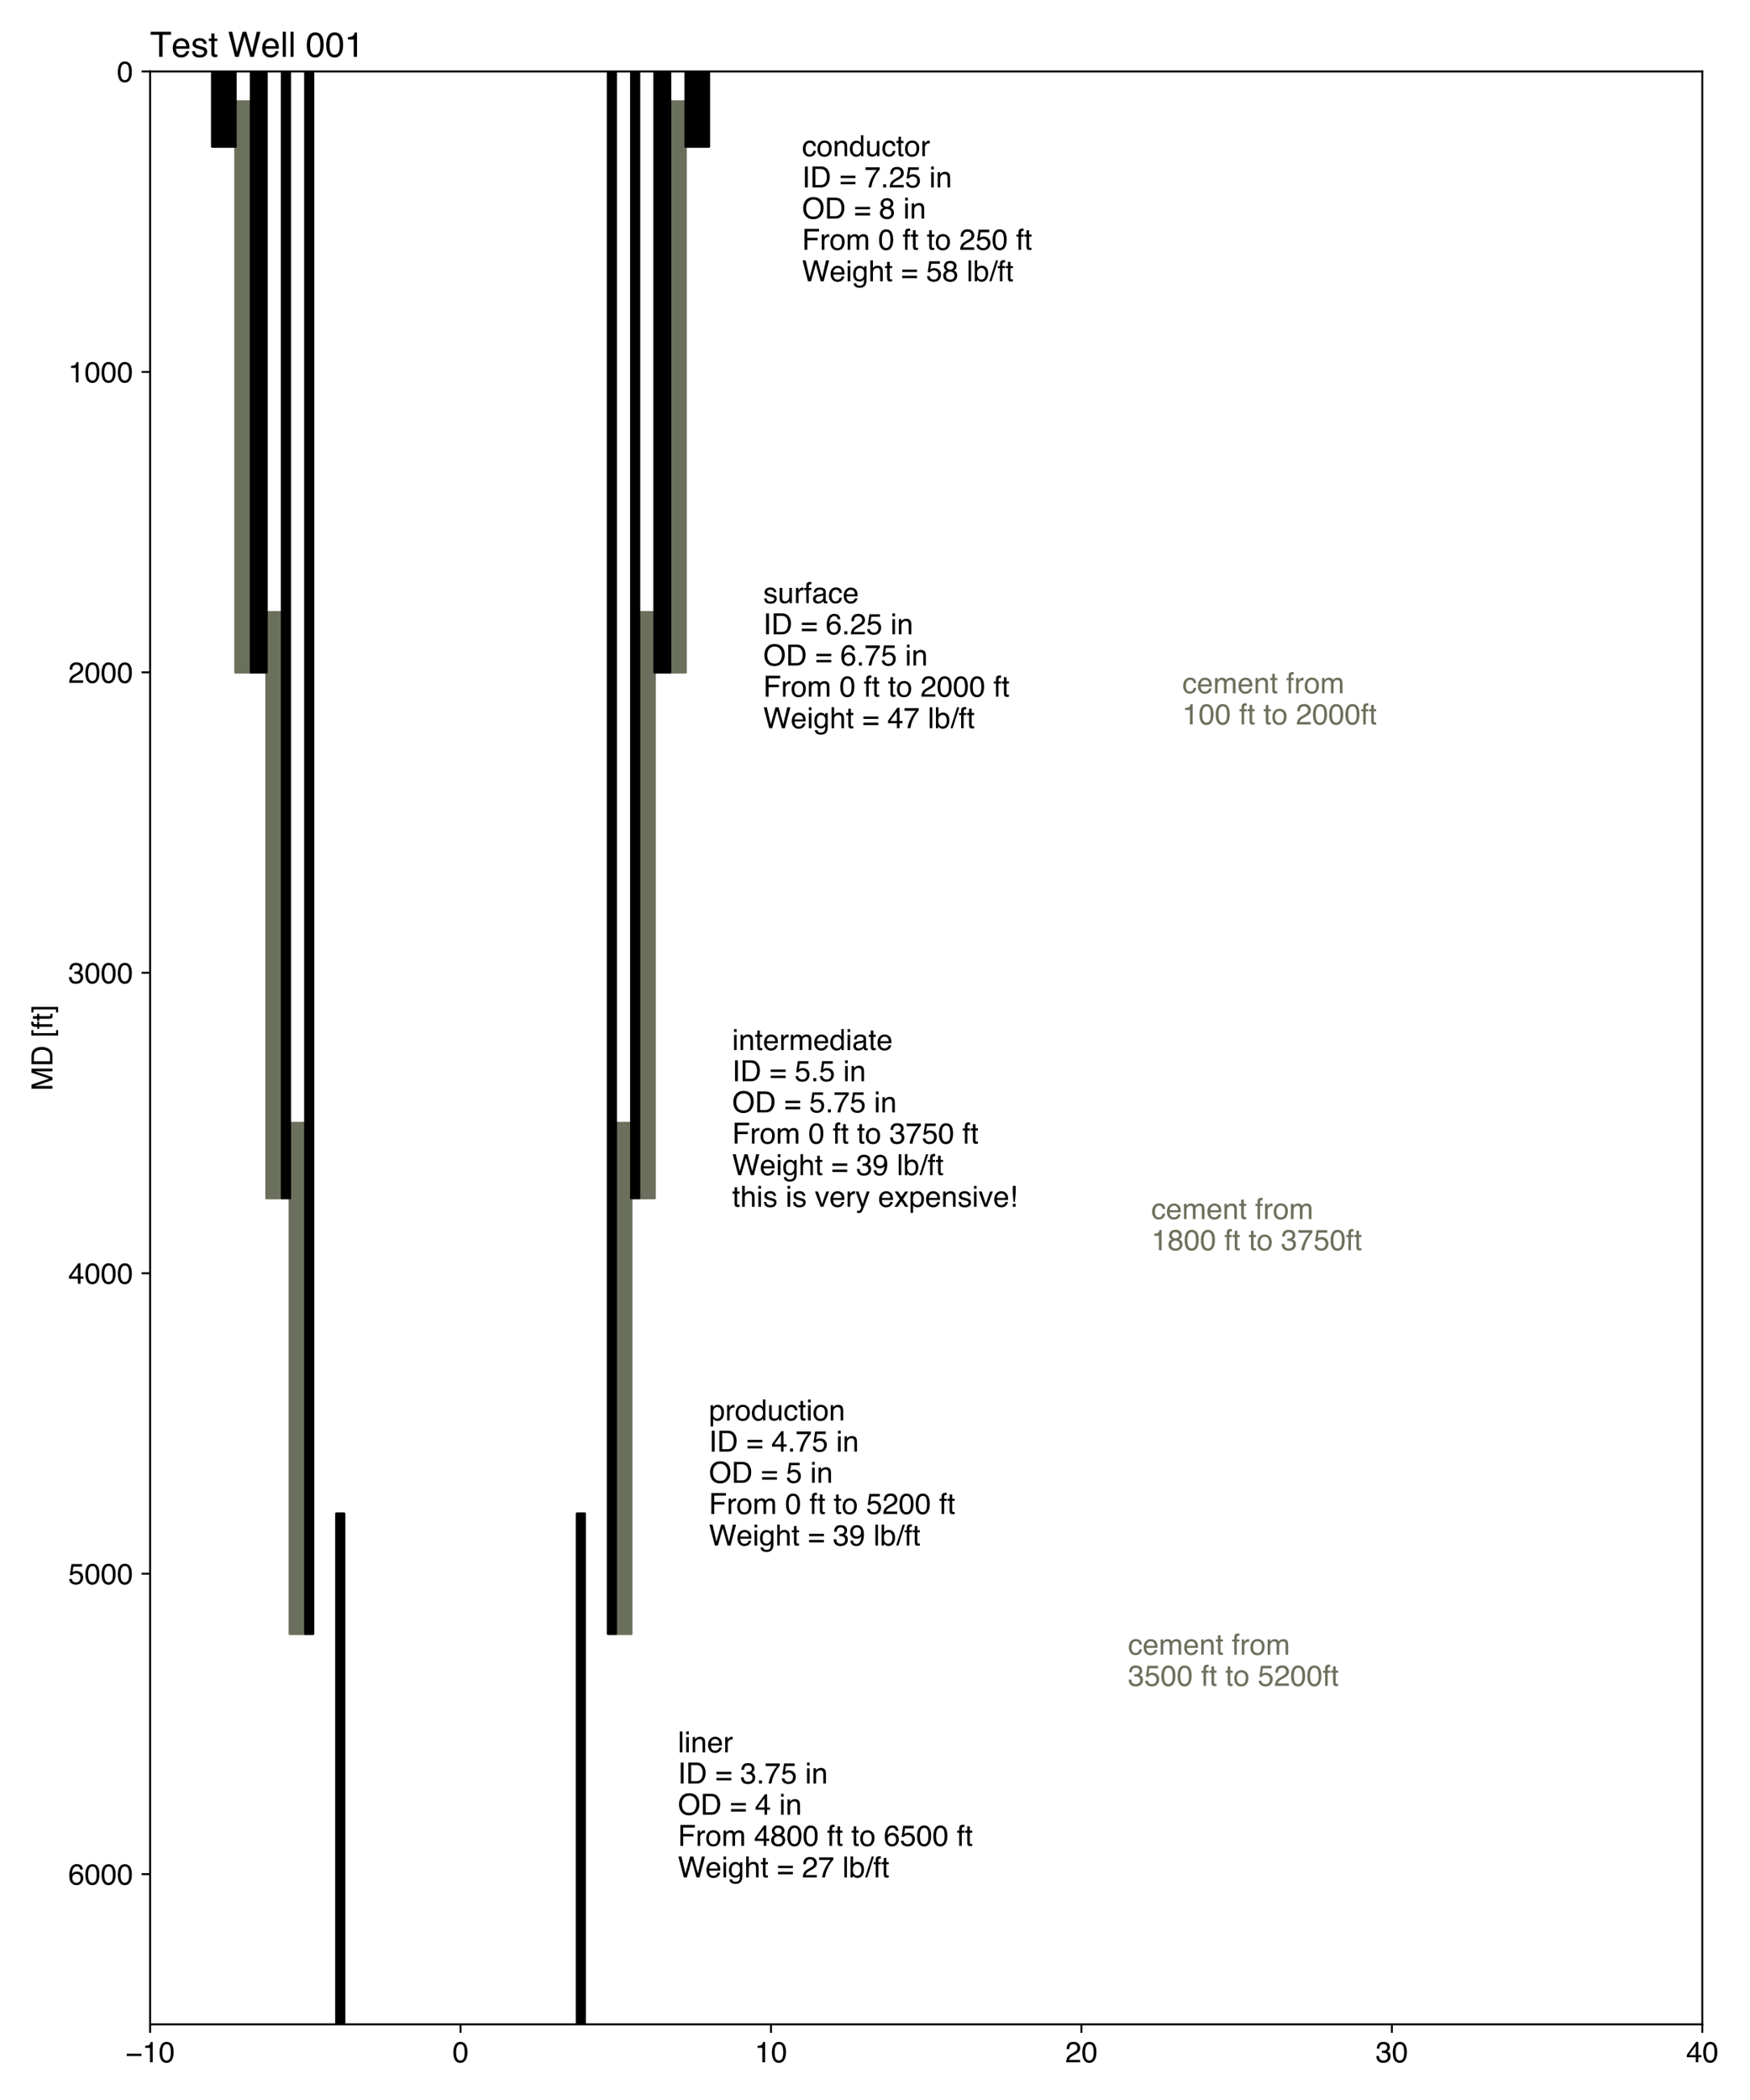 <?xml version="1.0" encoding="utf-8" standalone="no"?>
<!DOCTYPE svg PUBLIC "-//W3C//DTD SVG 1.1//EN"
  "http://www.w3.org/Graphics/SVG/1.1/DTD/svg11.dtd">
<!-- Created with matplotlib (https://matplotlib.org/) -->
<svg height="864pt" version="1.1" viewBox="0 0 720 864" width="720pt" xmlns="http://www.w3.org/2000/svg" xmlns:xlink="http://www.w3.org/1999/xlink">
 <defs>
  <style type="text/css">*{stroke-linecap:butt;stroke-linejoin:round;}</style>
 </defs>
 <g id="figure_1">
  <g id="patch_1">
   <path d="M 0 864 
L 720 864 
L 720 0 
L 0 0 
z
" style="fill:#ffffff;"/>
  </g>
  <g id="axes_1">
   <g id="patch_2">
    <path d="M 61.76 832.88 
L 700.38 832.88 
L 700.38 29.4 
L 61.76 29.4 
z
" style="fill:#ffffff;"/>
   </g>
   <g id="PolyCollection_1">
    <defs>
     <path d="M 275.698 -587.375 
L 275.698 -822.239 
L 282.084 -822.239 
L 282.084 -587.375 
L 282.084 -587.375 
L 275.698 -587.375 
z
" id="mf364b27f4b" style="stroke:#6b705c;"/>
    </defs>
    <g clip-path="url(#p6959df18da)">
     <use style="fill:#6b705c;stroke:#6b705c;" x="0" xlink:href="#mf364b27f4b" y="864"/>
    </g>
   </g>
   <g id="PolyCollection_2">
    <defs>
     <path d="M 103.27 -587.375 
L 103.27 -822.239 
L 96.884 -822.239 
L 96.884 -587.375 
L 96.884 -587.375 
L 103.27 -587.375 
z
" id="mddc77135f0" style="stroke:#6b705c;"/>
    </defs>
    <g clip-path="url(#p6959df18da)">
     <use style="fill:#6b705c;stroke:#6b705c;" x="0" xlink:href="#mddc77135f0" y="864"/>
    </g>
   </g>
   <g id="PolyCollection_3">
    <defs>
     <path d="M 262.925 -371.054 
L 262.925 -612.098 
L 269.312 -612.098 
L 269.312 -371.054 
L 269.312 -371.054 
L 262.925 -371.054 
z
" id="m8ce234a5b3" style="stroke:#6b705c;"/>
    </defs>
    <g clip-path="url(#p6959df18da)">
     <use style="fill:#6b705c;stroke:#6b705c;" x="0" xlink:href="#m8ce234a5b3" y="864"/>
    </g>
   </g>
   <g id="PolyCollection_4">
    <defs>
     <path d="M 116.043 -371.054 
L 116.043 -612.098 
L 109.656 -612.098 
L 109.656 -371.054 
L 109.656 -371.054 
L 116.043 -371.054 
z
" id="me85524d020" style="stroke:#6b705c;"/>
    </defs>
    <g clip-path="url(#p6959df18da)">
     <use style="fill:#6b705c;stroke:#6b705c;" x="0" xlink:href="#me85524d020" y="864"/>
    </g>
   </g>
   <g id="PolyCollection_5">
    <defs>
     <path d="M 253.346 -191.816 
L 253.346 -401.957 
L 259.732 -401.957 
L 259.732 -191.816 
L 259.732 -191.816 
L 253.346 -191.816 
z
" id="mded3dbec2d" style="stroke:#6b705c;"/>
    </defs>
    <g clip-path="url(#p6959df18da)">
     <use style="fill:#6b705c;stroke:#6b705c;" x="0" xlink:href="#mded3dbec2d" y="864"/>
    </g>
   </g>
   <g id="PolyCollection_6">
    <defs>
     <path d="M 125.622 -191.816 
L 125.622 -401.957 
L 119.236 -401.957 
L 119.236 -191.816 
L 119.236 -191.816 
L 125.622 -191.816 
z
" id="m5739e83047" style="stroke:#6b705c;"/>
    </defs>
    <g clip-path="url(#p6959df18da)">
     <use style="fill:#6b705c;stroke:#6b705c;" x="0" xlink:href="#m5739e83047" y="864"/>
    </g>
   </g>
   <g id="patch_3">
    <path clip-path="url(#p6959df18da)" d="M 282.084 60.303 
L 291.663 60.303 
L 291.663 29.4 
L 282.084 29.4 
z
" style="stroke:#000000;stroke-linejoin:miter;"/>
   </g>
   <g id="patch_4">
    <path clip-path="url(#p6959df18da)" d="M 96.884 60.303 
L 87.305 60.303 
L 87.305 29.4 
L 96.884 29.4 
z
" style="stroke:#000000;stroke-linejoin:miter;"/>
   </g>
   <g id="patch_5">
    <path clip-path="url(#p6959df18da)" d="M 269.312 276.625 
L 275.698 276.625 
L 275.698 29.4 
L 269.312 29.4 
z
" style="stroke:#000000;stroke-linejoin:miter;"/>
   </g>
   <g id="patch_6">
    <path clip-path="url(#p6959df18da)" d="M 109.656 276.625 
L 103.27 276.625 
L 103.27 29.4 
L 109.656 29.4 
z
" style="stroke:#000000;stroke-linejoin:miter;"/>
   </g>
   <g id="patch_7">
    <path clip-path="url(#p6959df18da)" d="M 259.732 492.946 
L 262.925 492.946 
L 262.925 29.4 
L 259.732 29.4 
z
" style="stroke:#000000;stroke-linejoin:miter;"/>
   </g>
   <g id="patch_8">
    <path clip-path="url(#p6959df18da)" d="M 119.236 492.946 
L 116.043 492.946 
L 116.043 29.4 
L 119.236 29.4 
z
" style="stroke:#000000;stroke-linejoin:miter;"/>
   </g>
   <g id="patch_9">
    <path clip-path="url(#p6959df18da)" d="M 250.153 672.184 
L 253.346 672.184 
L 253.346 29.4 
L 250.153 29.4 
z
" style="stroke:#000000;stroke-linejoin:miter;"/>
   </g>
   <g id="patch_10">
    <path clip-path="url(#p6959df18da)" d="M 128.815 672.184 
L 125.622 672.184 
L 125.622 29.4 
L 128.815 29.4 
z
" style="stroke:#000000;stroke-linejoin:miter;"/>
   </g>
   <g id="patch_11">
    <path clip-path="url(#p6959df18da)" d="M 237.381 832.88 
L 240.574 832.88 
L 240.574 622.739 
L 237.381 622.739 
z
" style="stroke:#000000;stroke-linejoin:miter;"/>
   </g>
   <g id="patch_12">
    <path clip-path="url(#p6959df18da)" d="M 141.588 832.88 
L 138.394 832.88 
L 138.394 622.739 
L 141.588 622.739 
z
" style="stroke:#000000;stroke-linejoin:miter;"/>
   </g>
   <g id="matplotlib.axis_1">
    <g id="xtick_1">
     <g id="line2d_1">
      <defs>
       <path d="M 0 0 
L 0 3.5 
" id="m354612a019" style="stroke:#000000;stroke-width:0.8;"/>
      </defs>
      <g>
       <use style="stroke:#000000;stroke-width:0.8;" x="61.76" xlink:href="#m354612a019" y="832.88"/>
      </g>
     </g>
     <g id="text_1">
      <!-- −10 -->
      <g transform="translate(51.583 848.488)scale(0.12 -0.12)">
       <defs>
        <path d="M 55.422 29.594 
L 55.422 21.391 
L 4.5 21.391 
L 4.5 29.594 
z
" id="Helvetica-8722"/>
        <path d="M 9.578 49.516 
L 9.578 56.25 
Q 19.094 57.172 22.844 59.344 
Q 26.609 61.531 28.469 69.625 
L 35.406 69.625 
L 35.406 0 
L 26.031 0 
L 26.031 49.516 
z
" id="Helvetica-49"/>
        <path d="M 27.047 69.922 
Q 40.625 69.922 46.688 58.734 
Q 51.375 50.094 51.375 35.062 
Q 51.375 20.797 47.125 11.469 
Q 40.969 -1.906 27 -1.906 
Q 14.406 -1.906 8.25 9.031 
Q 3.125 18.172 3.125 33.547 
Q 3.125 45.453 6.203 54 
Q 11.969 69.922 27.047 69.922 
z
M 26.953 6.109 
Q 33.797 6.109 37.844 12.156 
Q 41.891 18.219 41.891 34.719 
Q 41.891 46.625 38.953 54.312 
Q 36.031 62.016 27.594 62.016 
Q 19.828 62.016 16.234 54.703 
Q 12.641 47.406 12.641 33.203 
Q 12.641 22.516 14.938 16.016 
Q 18.453 6.109 26.953 6.109 
z
" id="Helvetica-48"/>
       </defs>
       <use xlink:href="#Helvetica-8722"/>
       <use x="58.398" xlink:href="#Helvetica-49"/>
       <use x="114.014" xlink:href="#Helvetica-48"/>
      </g>
     </g>
    </g>
    <g id="xtick_2">
     <g id="line2d_2">
      <g>
       <use style="stroke:#000000;stroke-width:0.8;" x="189.484" xlink:href="#m354612a019" y="832.88"/>
      </g>
     </g>
     <g id="text_2">
      <!-- 0 -->
      <g transform="translate(186.147 848.488)scale(0.12 -0.12)">
       <use xlink:href="#Helvetica-48"/>
      </g>
     </g>
    </g>
    <g id="xtick_3">
     <g id="line2d_3">
      <g>
       <use style="stroke:#000000;stroke-width:0.8;" x="317.208" xlink:href="#m354612a019" y="832.88"/>
      </g>
     </g>
     <g id="text_3">
      <!-- 10 -->
      <g transform="translate(310.535 848.488)scale(0.12 -0.12)">
       <use xlink:href="#Helvetica-49"/>
       <use x="55.615" xlink:href="#Helvetica-48"/>
      </g>
     </g>
    </g>
    <g id="xtick_4">
     <g id="line2d_4">
      <g>
       <use style="stroke:#000000;stroke-width:0.8;" x="444.932" xlink:href="#m354612a019" y="832.88"/>
      </g>
     </g>
     <g id="text_4">
      <!-- 20 -->
      <g transform="translate(438.259 848.488)scale(0.12 -0.12)">
       <defs>
        <path d="M 3.125 0 
Q 3.609 9.031 6.859 15.719 
Q 10.109 22.406 19.531 27.875 
L 28.906 33.297 
Q 35.203 36.969 37.75 39.547 
Q 41.75 43.609 41.75 48.828 
Q 41.75 54.938 38.078 58.516 
Q 34.422 62.109 28.328 62.109 
Q 19.281 62.109 15.828 55.281 
Q 13.969 51.609 13.766 45.125 
L 4.828 45.125 
Q 4.984 54.25 8.203 60.016 
Q 13.922 70.172 28.375 70.172 
Q 40.375 70.172 45.922 63.672 
Q 51.469 57.172 51.469 49.219 
Q 51.469 40.828 45.562 34.859 
Q 42.141 31.391 33.297 26.469 
L 26.609 22.75 
Q 21.828 20.125 19.094 17.719 
Q 14.203 13.484 12.938 8.297 
L 51.125 8.297 
L 51.125 0 
L 3.125 0 
z
" id="Helvetica-50"/>
       </defs>
       <use xlink:href="#Helvetica-50"/>
       <use x="55.615" xlink:href="#Helvetica-48"/>
      </g>
     </g>
    </g>
    <g id="xtick_5">
     <g id="line2d_5">
      <g>
       <use style="stroke:#000000;stroke-width:0.8;" x="572.656" xlink:href="#m354612a019" y="832.88"/>
      </g>
     </g>
     <g id="text_5">
      <!-- 30 -->
      <g transform="translate(565.983 848.488)scale(0.12 -0.12)">
       <defs>
        <path d="M 25.984 -1.906 
Q 13.578 -1.906 7.984 4.906 
Q 2.391 11.719 2.391 21.484 
L 11.578 21.484 
Q 12.156 14.703 14.109 11.625 
Q 17.531 6.109 26.469 6.109 
Q 33.406 6.109 37.594 9.812 
Q 41.797 13.531 41.797 19.391 
Q 41.797 26.609 37.375 29.484 
Q 32.953 32.375 25.094 32.375 
Q 24.219 32.375 23.312 32.344 
Q 22.406 32.328 21.484 32.281 
L 21.484 40.047 
Q 22.859 39.891 23.781 39.844 
Q 24.703 39.797 25.781 39.797 
Q 30.719 39.797 33.891 41.359 
Q 39.453 44.094 39.453 51.125 
Q 39.453 56.344 35.734 59.172 
Q 32.031 62.016 27.094 62.016 
Q 18.312 62.016 14.938 56.156 
Q 13.094 52.938 12.844 46.969 
L 4.156 46.969 
Q 4.156 54.781 7.281 60.25 
Q 12.641 70.016 26.172 70.016 
Q 36.859 70.016 42.719 65.25 
Q 48.578 60.5 48.578 51.469 
Q 48.578 45.016 45.125 41.016 
Q 42.969 38.531 39.547 37.109 
Q 45.062 35.594 48.156 31.266 
Q 51.266 26.953 51.266 20.703 
Q 51.266 10.688 44.672 4.391 
Q 38.094 -1.906 25.984 -1.906 
z
" id="Helvetica-51"/>
       </defs>
       <use xlink:href="#Helvetica-51"/>
       <use x="55.615" xlink:href="#Helvetica-48"/>
      </g>
     </g>
    </g>
    <g id="xtick_6">
     <g id="line2d_6">
      <g>
       <use style="stroke:#000000;stroke-width:0.8;" x="700.38" xlink:href="#m354612a019" y="832.88"/>
      </g>
     </g>
     <g id="text_6">
      <!-- 40 -->
      <g transform="translate(693.707 848.488)scale(0.12 -0.12)">
       <defs>
        <path d="M 33.062 24.75 
L 33.062 56.453 
L 10.641 24.75 
z
M 33.203 0 
L 33.203 17.094 
L 2.547 17.094 
L 2.547 25.688 
L 34.578 70.125 
L 42 70.125 
L 42 24.75 
L 52.297 24.75 
L 52.297 17.094 
L 42 17.094 
L 42 0 
z
" id="Helvetica-52"/>
       </defs>
       <use xlink:href="#Helvetica-52"/>
       <use x="55.615" xlink:href="#Helvetica-48"/>
      </g>
     </g>
    </g>
   </g>
   <g id="matplotlib.axis_2">
    <g id="ytick_1">
     <g id="line2d_7">
      <defs>
       <path d="M 0 0 
L -3.5 0 
" id="m0e15aab933" style="stroke:#000000;stroke-width:0.8;"/>
      </defs>
      <g>
       <use style="stroke:#000000;stroke-width:0.8;" x="61.76" xlink:href="#m0e15aab933" y="29.4"/>
      </g>
     </g>
     <g id="text_7">
      <!-- 0 -->
      <g transform="translate(48.087 33.704)scale(0.12 -0.12)">
       <use xlink:href="#Helvetica-48"/>
      </g>
     </g>
    </g>
    <g id="ytick_2">
     <g id="line2d_8">
      <g>
       <use style="stroke:#000000;stroke-width:0.8;" x="61.76" xlink:href="#m0e15aab933" y="153.012"/>
      </g>
     </g>
     <g id="text_8">
      <!-- 1000 -->
      <g transform="translate(28.067 157.316)scale(0.12 -0.12)">
       <use xlink:href="#Helvetica-49"/>
       <use x="55.615" xlink:href="#Helvetica-48"/>
       <use x="111.23" xlink:href="#Helvetica-48"/>
       <use x="166.846" xlink:href="#Helvetica-48"/>
      </g>
     </g>
    </g>
    <g id="ytick_3">
     <g id="line2d_9">
      <g>
       <use style="stroke:#000000;stroke-width:0.8;" x="61.76" xlink:href="#m0e15aab933" y="276.625"/>
      </g>
     </g>
     <g id="text_9">
      <!-- 2000 -->
      <g transform="translate(28.067 280.929)scale(0.12 -0.12)">
       <use xlink:href="#Helvetica-50"/>
       <use x="55.615" xlink:href="#Helvetica-48"/>
       <use x="111.23" xlink:href="#Helvetica-48"/>
       <use x="166.846" xlink:href="#Helvetica-48"/>
      </g>
     </g>
    </g>
    <g id="ytick_4">
     <g id="line2d_10">
      <g>
       <use style="stroke:#000000;stroke-width:0.8;" x="61.76" xlink:href="#m0e15aab933" y="400.237"/>
      </g>
     </g>
     <g id="text_10">
      <!-- 3000 -->
      <g transform="translate(28.067 404.541)scale(0.12 -0.12)">
       <use xlink:href="#Helvetica-51"/>
       <use x="55.615" xlink:href="#Helvetica-48"/>
       <use x="111.23" xlink:href="#Helvetica-48"/>
       <use x="166.846" xlink:href="#Helvetica-48"/>
      </g>
     </g>
    </g>
    <g id="ytick_5">
     <g id="line2d_11">
      <g>
       <use style="stroke:#000000;stroke-width:0.8;" x="61.76" xlink:href="#m0e15aab933" y="523.849"/>
      </g>
     </g>
     <g id="text_11">
      <!-- 4000 -->
      <g transform="translate(28.067 528.153)scale(0.12 -0.12)">
       <use xlink:href="#Helvetica-52"/>
       <use x="55.615" xlink:href="#Helvetica-48"/>
       <use x="111.23" xlink:href="#Helvetica-48"/>
       <use x="166.846" xlink:href="#Helvetica-48"/>
      </g>
     </g>
    </g>
    <g id="ytick_6">
     <g id="line2d_12">
      <g>
       <use style="stroke:#000000;stroke-width:0.8;" x="61.76" xlink:href="#m0e15aab933" y="647.462"/>
      </g>
     </g>
     <g id="text_12">
      <!-- 5000 -->
      <g transform="translate(28.067 651.766)scale(0.12 -0.12)">
       <defs>
        <path d="M 12.359 17.828 
Q 13.234 10.297 19.344 7.422 
Q 22.469 5.953 26.562 5.953 
Q 34.375 5.953 38.125 10.938 
Q 41.891 15.922 41.891 21.969 
Q 41.891 29.297 37.422 33.297 
Q 32.953 37.312 26.703 37.312 
Q 22.172 37.312 18.922 35.547 
Q 15.672 33.797 13.375 30.672 
L 5.766 31.109 
L 11.078 68.75 
L 47.406 68.75 
L 47.406 60.25 
L 17.672 60.25 
L 14.703 40.828 
Q 17.141 42.672 19.344 43.609 
Q 23.25 45.219 28.375 45.219 
Q 37.984 45.219 44.672 39.016 
Q 51.375 32.812 51.375 23.297 
Q 51.375 13.375 45.234 5.797 
Q 39.109 -1.766 25.688 -1.766 
Q 17.141 -1.766 10.562 3.047 
Q 4 7.859 3.219 17.828 
z
" id="Helvetica-53"/>
       </defs>
       <use xlink:href="#Helvetica-53"/>
       <use x="55.615" xlink:href="#Helvetica-48"/>
       <use x="111.23" xlink:href="#Helvetica-48"/>
       <use x="166.846" xlink:href="#Helvetica-48"/>
      </g>
     </g>
    </g>
    <g id="ytick_7">
     <g id="line2d_13">
      <g>
       <use style="stroke:#000000;stroke-width:0.8;" x="61.76" xlink:href="#m0e15aab933" y="771.074"/>
      </g>
     </g>
     <g id="text_13">
      <!-- 6000 -->
      <g transform="translate(28.067 775.378)scale(0.12 -0.12)">
       <defs>
        <path d="M 29.25 70.219 
Q 40.969 70.219 45.578 64.141 
Q 50.203 58.062 50.203 51.609 
L 41.5 51.609 
Q 40.719 55.766 39.016 58.109 
Q 35.844 62.5 29.391 62.5 
Q 22.016 62.5 17.672 55.688 
Q 13.328 48.875 12.844 36.188 
Q 15.875 40.625 20.453 42.828 
Q 24.656 44.781 29.828 44.781 
Q 38.625 44.781 45.156 39.156 
Q 51.703 33.547 51.703 22.406 
Q 51.703 12.891 45.5 5.531 
Q 39.312 -1.812 27.828 -1.812 
Q 18.016 -1.812 10.891 5.641 
Q 3.766 13.094 3.766 30.719 
Q 3.766 43.75 6.938 52.828 
Q 13.031 70.219 29.25 70.219 
z
M 28.609 6 
Q 35.547 6 38.984 10.656 
Q 42.438 15.328 42.438 21.688 
Q 42.438 27.047 39.359 31.906 
Q 36.281 36.766 28.172 36.766 
Q 22.516 36.766 18.234 33 
Q 13.969 29.25 13.969 21.688 
Q 13.969 15.047 17.844 10.516 
Q 21.734 6 28.609 6 
z
" id="Helvetica-54"/>
       </defs>
       <use xlink:href="#Helvetica-54"/>
       <use x="55.615" xlink:href="#Helvetica-48"/>
       <use x="111.23" xlink:href="#Helvetica-48"/>
       <use x="166.846" xlink:href="#Helvetica-48"/>
      </g>
     </g>
    </g>
    <g id="text_14">
     <!-- MD [ft] -->
     <g transform="translate(21.566 448.805)rotate(-90)scale(0.12 -0.12)">
      <defs>
       <path d="M 7.375 71.734 
L 21.297 71.734 
L 41.891 11.078 
L 62.359 71.734 
L 76.125 71.734 
L 76.125 0 
L 66.891 0 
L 66.891 42.328 
Q 66.891 44.531 66.984 49.609 
Q 67.094 54.688 67.094 60.5 
L 46.625 0 
L 37.016 0 
L 16.406 60.5 
L 16.406 58.297 
Q 16.406 55.672 16.531 50.266 
Q 16.656 44.875 16.656 42.328 
L 16.656 0 
L 7.375 0 
z
" id="Helvetica-77"/>
       <path d="M 35.156 8.297 
Q 40.094 8.297 43.266 9.328 
Q 48.922 11.234 52.547 16.656 
Q 55.422 21 56.688 27.781 
Q 57.422 31.844 57.422 35.297 
Q 57.422 48.641 52.125 56 
Q 46.828 63.375 35.062 63.375 
L 17.828 63.375 
L 17.828 8.297 
z
M 8.062 71.734 
L 37.109 71.734 
Q 51.906 71.734 60.062 61.234 
Q 67.328 51.766 67.328 36.969 
Q 67.328 25.531 63.031 16.312 
Q 55.469 0 37.016 0 
L 8.062 0 
z
" id="Helvetica-68"/>
       <path id="Helvetica-32"/>
       <path d="M 6.25 72.219 
L 25 72.219 
L 25 65.047 
L 14.547 65.047 
L 14.547 -12.5 
L 25 -12.5 
L 25 -19.672 
L 6.25 -19.672 
z
" id="Helvetica-91"/>
       <path d="M 8.641 60.25 
Q 8.844 65.719 10.547 68.266 
Q 13.625 72.75 22.406 72.75 
Q 23.25 72.75 24.125 72.703 
Q 25 72.656 26.125 72.562 
L 26.125 64.547 
Q 24.75 64.656 24.141 64.672 
Q 23.531 64.703 23 64.703 
Q 19 64.703 18.219 62.625 
Q 17.438 60.547 17.438 52.047 
L 26.125 52.047 
L 26.125 45.125 
L 17.328 45.125 
L 17.328 0 
L 8.641 0 
L 8.641 45.125 
L 1.375 45.125 
L 1.375 52.047 
L 8.641 52.047 
L 8.641 60.25 
z
" id="Helvetica-102"/>
       <path d="M 8.203 66.891 
L 17.094 66.891 
L 17.094 52.297 
L 25.438 52.297 
L 25.438 45.125 
L 17.094 45.125 
L 17.094 10.984 
Q 17.094 8.25 18.953 7.328 
Q 19.969 6.781 22.359 6.781 
Q 23 6.781 23.734 6.812 
Q 24.469 6.844 25.438 6.938 
L 25.438 0 
Q 23.922 -0.438 22.281 -0.625 
Q 20.656 -0.828 18.75 -0.828 
Q 12.594 -0.828 10.391 2.312 
Q 8.203 5.469 8.203 10.5 
L 8.203 45.125 
L 1.125 45.125 
L 1.125 52.297 
L 8.203 52.297 
z
" id="Helvetica-116"/>
       <path d="M 2.297 -12.5 
L 12.703 -12.5 
L 12.703 65.047 
L 2.297 65.047 
L 2.297 72.219 
L 21.047 72.219 
L 21.047 -19.672 
L 2.297 -19.672 
z
" id="Helvetica-93"/>
      </defs>
      <use xlink:href="#Helvetica-77"/>
      <use x="83.301" xlink:href="#Helvetica-68"/>
      <use x="155.518" xlink:href="#Helvetica-32"/>
      <use x="183.301" xlink:href="#Helvetica-91"/>
      <use x="211.084" xlink:href="#Helvetica-102"/>
      <use x="238.867" xlink:href="#Helvetica-116"/>
      <use x="266.65" xlink:href="#Helvetica-93"/>
     </g>
    </g>
   </g>
   <g id="patch_13">
    <path d="M 61.76 832.88 
L 61.76 29.4 
" style="fill:none;stroke:#000000;stroke-linecap:square;stroke-linejoin:miter;stroke-width:0.8;"/>
   </g>
   <g id="patch_14">
    <path d="M 700.38 832.88 
L 700.38 29.4 
" style="fill:none;stroke:#000000;stroke-linecap:square;stroke-linejoin:miter;stroke-width:0.8;"/>
   </g>
   <g id="patch_15">
    <path d="M 61.76 832.88 
L 700.38 832.88 
" style="fill:none;stroke:#000000;stroke-linecap:square;stroke-linejoin:miter;stroke-width:0.8;"/>
   </g>
   <g id="patch_16">
    <path d="M 61.76 29.4 
L 700.38 29.4 
" style="fill:none;stroke:#000000;stroke-linecap:square;stroke-linejoin:miter;stroke-width:0.8;"/>
   </g>
   <g id="text_15">
    <!-- conductor -->
    <g transform="translate(329.98 64.276)scale(0.12 -0.12)">
     <defs>
      <path d="M 26.609 53.812 
Q 35.453 53.812 40.984 49.516 
Q 46.531 45.219 47.656 34.719 
L 39.109 34.719 
Q 38.328 39.547 35.547 42.75 
Q 32.766 45.953 26.609 45.953 
Q 18.219 45.953 14.594 37.75 
Q 12.25 32.422 12.25 24.609 
Q 12.25 16.75 15.562 11.375 
Q 18.891 6 26.031 6 
Q 31.5 6 34.688 9.344 
Q 37.891 12.703 39.109 18.5 
L 47.656 18.5 
Q 46.188 8.109 40.328 3.297 
Q 34.469 -1.516 25.344 -1.516 
Q 15.094 -1.516 8.984 5.984 
Q 2.875 13.484 2.875 24.703 
Q 2.875 38.484 9.562 46.141 
Q 16.266 53.812 26.609 53.812 
z
M 25.25 53.562 
z
" id="Helvetica-99"/>
      <path d="M 27.203 5.672 
Q 35.938 5.672 39.188 12.281 
Q 42.438 18.891 42.438 27 
Q 42.438 34.328 40.094 38.922 
Q 36.375 46.141 27.297 46.141 
Q 19.234 46.141 15.578 39.984 
Q 11.922 33.844 11.922 25.141 
Q 11.922 16.797 15.578 11.234 
Q 19.234 5.672 27.203 5.672 
z
M 27.547 53.812 
Q 37.641 53.812 44.625 47.062 
Q 51.609 40.328 51.609 27.25 
Q 51.609 14.594 45.453 6.344 
Q 39.312 -1.906 26.375 -1.906 
Q 15.578 -1.906 9.219 5.391 
Q 2.875 12.703 2.875 25 
Q 2.875 38.188 9.562 46 
Q 16.266 53.812 27.547 53.812 
z
M 27.25 53.562 
z
" id="Helvetica-111"/>
      <path d="M 6.453 52.297 
L 14.797 52.297 
L 14.797 44.875 
Q 18.5 49.469 22.656 51.469 
Q 26.812 53.469 31.891 53.469 
Q 43.016 53.469 46.922 45.703 
Q 49.078 41.453 49.078 33.547 
L 49.078 0 
L 40.141 0 
L 40.141 32.953 
Q 40.141 37.75 38.719 40.672 
Q 36.375 45.562 30.219 45.562 
Q 27.094 45.562 25.094 44.922 
Q 21.484 43.844 18.75 40.625 
Q 16.547 38.031 15.891 35.266 
Q 15.234 32.516 15.234 27.391 
L 15.234 0 
L 6.453 0 
z
M 27.094 53.562 
z
" id="Helvetica-110"/>
      <path d="M 12.016 25.531 
Q 12.016 17.141 15.578 11.469 
Q 19.141 5.812 27 5.812 
Q 33.109 5.812 37.031 11.062 
Q 40.969 16.312 40.969 26.125 
Q 40.969 36.031 36.906 40.797 
Q 32.859 45.562 26.906 45.562 
Q 20.266 45.562 16.141 40.484 
Q 12.016 35.406 12.016 25.531 
z
M 25.25 53.219 
Q 31.25 53.219 35.297 50.688 
Q 37.641 49.219 40.625 45.562 
L 40.625 71.969 
L 49.078 71.969 
L 49.078 0 
L 41.156 0 
L 41.156 7.281 
Q 38.094 2.438 33.891 0.281 
Q 29.688 -1.859 24.266 -1.859 
Q 15.531 -1.859 9.125 5.484 
Q 2.734 12.844 2.734 25.047 
Q 2.734 36.469 8.562 44.844 
Q 14.406 53.219 25.25 53.219 
z
" id="Helvetica-100"/>
      <path d="M 15.234 52.297 
L 15.234 17.578 
Q 15.234 13.578 16.5 11.031 
Q 18.844 6.344 25.25 6.344 
Q 34.422 6.344 37.75 14.547 
Q 39.547 18.953 39.547 26.609 
L 39.547 52.297 
L 48.344 52.297 
L 48.344 0 
L 40.047 0 
L 40.141 7.719 
Q 38.422 4.734 35.891 2.688 
Q 30.859 -1.422 23.688 -1.422 
Q 12.5 -1.422 8.453 6.062 
Q 6.25 10.062 6.25 16.75 
L 6.25 52.297 
z
M 27.297 53.562 
z
" id="Helvetica-117"/>
      <path d="M 6.688 52.297 
L 15.047 52.297 
L 15.047 43.266 
Q 16.062 45.906 20.062 49.688 
Q 24.078 53.469 29.297 53.469 
Q 29.547 53.469 30.125 53.422 
Q 30.719 53.375 32.125 53.219 
L 32.125 43.953 
Q 31.344 44.094 30.688 44.141 
Q 30.031 44.188 29.25 44.188 
Q 22.609 44.188 19.047 39.906 
Q 15.484 35.641 15.484 30.078 
L 15.484 0 
L 6.688 0 
z
" id="Helvetica-114"/>
     </defs>
     <use xlink:href="#Helvetica-99"/>
     <use x="50" xlink:href="#Helvetica-111"/>
     <use x="105.615" xlink:href="#Helvetica-110"/>
     <use x="161.23" xlink:href="#Helvetica-100"/>
     <use x="216.846" xlink:href="#Helvetica-117"/>
     <use x="272.461" xlink:href="#Helvetica-99"/>
     <use x="322.461" xlink:href="#Helvetica-116"/>
     <use x="350.244" xlink:href="#Helvetica-111"/>
     <use x="405.859" xlink:href="#Helvetica-114"/>
    </g>
    <!-- ID = 7.25 in -->
    <g transform="translate(329.98 77.107)scale(0.12 -0.12)">
     <defs>
      <path d="M 9.812 71.734 
L 19.625 71.734 
L 19.625 0 
L 9.812 0 
z
" id="Helvetica-73"/>
      <path d="M 55.422 40.141 
L 55.422 31.938 
L 4.5 31.938 
L 4.5 40.141 
z
M 55.422 19.188 
L 55.422 10.844 
L 4.5 10.844 
L 4.5 19.188 
z
" id="Helvetica-61"/>
      <path d="M 52.297 68.75 
L 52.297 61.078 
Q 48.922 57.812 43.328 49.703 
Q 37.75 41.609 33.453 32.234 
Q 29.203 23.094 27 15.578 
Q 25.594 10.75 23.344 0 
L 13.625 0 
Q 16.938 20.016 28.266 39.844 
Q 34.969 51.469 42.328 59.906 
L 3.656 59.906 
L 3.656 68.75 
z
" id="Helvetica-55"/>
      <path d="M 8.547 10.641 
L 18.75 10.641 
L 18.75 0 
L 8.547 0 
z
" id="Helvetica-46"/>
      <path d="M 6.453 52.047 
L 15.375 52.047 
L 15.375 0 
L 6.453 0 
z
M 6.453 71.734 
L 15.375 71.734 
L 15.375 61.766 
L 6.453 61.766 
z
" id="Helvetica-105"/>
     </defs>
     <use xlink:href="#Helvetica-73"/>
     <use x="27.783" xlink:href="#Helvetica-68"/>
     <use x="100" xlink:href="#Helvetica-32"/>
     <use x="127.783" xlink:href="#Helvetica-61"/>
     <use x="186.182" xlink:href="#Helvetica-32"/>
     <use x="213.965" xlink:href="#Helvetica-55"/>
     <use x="269.58" xlink:href="#Helvetica-46"/>
     <use x="297.363" xlink:href="#Helvetica-50"/>
     <use x="352.979" xlink:href="#Helvetica-53"/>
     <use x="408.594" xlink:href="#Helvetica-32"/>
     <use x="436.377" xlink:href="#Helvetica-105"/>
     <use x="458.594" xlink:href="#Helvetica-110"/>
    </g>
    <!-- OD = 8 in -->
    <g transform="translate(329.98 89.938)scale(0.12 -0.12)">
     <defs>
      <path d="M 38.578 73.688 
Q 57.562 73.688 66.703 61.469 
Q 73.828 51.953 73.828 37.109 
Q 73.828 21.047 65.672 10.406 
Q 56.109 -2.094 38.375 -2.094 
Q 21.828 -2.094 12.359 8.844 
Q 3.906 19.391 3.906 35.5 
Q 3.906 50.047 11.141 60.406 
Q 20.406 73.688 38.578 73.688 
z
M 39.547 6.594 
Q 52.391 6.594 58.125 15.797 
Q 63.875 25 63.875 36.969 
Q 63.875 49.609 57.25 57.328 
Q 50.641 65.047 39.156 65.047 
Q 28.031 65.047 21 57.391 
Q 13.969 49.75 13.969 34.859 
Q 13.969 22.953 20 14.766 
Q 26.031 6.594 39.547 6.594 
z
M 38.875 73.688 
z
" id="Helvetica-79"/>
      <path d="M 27.203 40.625 
Q 33.016 40.625 36.281 43.875 
Q 39.547 47.125 39.547 51.609 
Q 39.547 55.516 36.422 58.781 
Q 33.297 62.062 26.906 62.062 
Q 20.562 62.062 17.719 58.781 
Q 14.891 55.516 14.891 51.125 
Q 14.891 46.188 18.547 43.406 
Q 22.219 40.625 27.203 40.625 
z
M 27.734 6 
Q 33.844 6 37.859 9.297 
Q 41.891 12.594 41.891 19.141 
Q 41.891 25.922 37.734 29.438 
Q 33.594 32.953 27.094 32.953 
Q 20.797 32.953 16.812 29.359 
Q 12.844 25.781 12.844 19.438 
Q 12.844 13.969 16.484 9.984 
Q 20.125 6 27.734 6 
z
M 15.234 37.25 
Q 11.578 38.812 9.516 40.922 
Q 5.672 44.828 5.672 51.078 
Q 5.672 58.891 11.328 64.5 
Q 17 70.125 27.391 70.125 
Q 37.453 70.125 43.156 64.812 
Q 48.875 59.516 48.875 52.438 
Q 48.875 45.906 45.562 41.844 
Q 43.703 39.547 39.797 37.359 
Q 44.141 35.359 46.625 32.766 
Q 51.266 27.875 51.266 20.062 
Q 51.266 10.844 45.062 4.422 
Q 38.875 -2 27.547 -2 
Q 17.328 -2 10.266 3.531 
Q 3.219 9.078 3.219 19.625 
Q 3.219 25.828 6.25 30.344 
Q 9.281 34.859 15.234 37.25 
z
" id="Helvetica-56"/>
     </defs>
     <use xlink:href="#Helvetica-79"/>
     <use x="77.783" xlink:href="#Helvetica-68"/>
     <use x="150" xlink:href="#Helvetica-32"/>
     <use x="177.783" xlink:href="#Helvetica-61"/>
     <use x="236.182" xlink:href="#Helvetica-32"/>
     <use x="263.965" xlink:href="#Helvetica-56"/>
     <use x="319.58" xlink:href="#Helvetica-32"/>
     <use x="347.363" xlink:href="#Helvetica-105"/>
     <use x="369.58" xlink:href="#Helvetica-110"/>
    </g>
    <!-- From 0 ft to 250 ft -->
    <g transform="translate(329.98 102.769)scale(0.12 -0.12)">
     <defs>
      <path d="M 8.547 71.734 
L 58.297 71.734 
L 58.297 62.938 
L 18.266 62.938 
L 18.266 41.156 
L 53.469 41.156 
L 53.469 32.625 
L 18.266 32.625 
L 18.266 0 
L 8.547 0 
z
" id="Helvetica-70"/>
      <path d="M 6.453 52.297 
L 15.141 52.297 
L 15.141 44.875 
Q 18.266 48.734 20.797 50.484 
Q 25.141 53.469 30.672 53.469 
Q 36.922 53.469 40.719 50.391 
Q 42.875 48.641 44.625 45.219 
Q 47.562 49.422 51.516 51.438 
Q 55.469 53.469 60.406 53.469 
Q 70.953 53.469 74.75 45.844 
Q 76.812 41.75 76.812 34.812 
L 76.812 0 
L 67.672 0 
L 67.672 36.328 
Q 67.672 41.547 65.062 43.5 
Q 62.453 45.453 58.688 45.453 
Q 53.516 45.453 49.781 41.984 
Q 46.047 38.531 46.047 30.422 
L 46.047 0 
L 37.109 0 
L 37.109 34.125 
Q 37.109 39.453 35.844 41.891 
Q 33.844 45.562 28.375 45.562 
Q 23.391 45.562 19.312 41.703 
Q 15.234 37.844 15.234 27.734 
L 15.234 0 
L 6.453 0 
z
" id="Helvetica-109"/>
     </defs>
     <use xlink:href="#Helvetica-70"/>
     <use x="61.084" xlink:href="#Helvetica-114"/>
     <use x="94.385" xlink:href="#Helvetica-111"/>
     <use x="150" xlink:href="#Helvetica-109"/>
     <use x="233.301" xlink:href="#Helvetica-32"/>
     <use x="261.084" xlink:href="#Helvetica-48"/>
     <use x="316.699" xlink:href="#Helvetica-32"/>
     <use x="344.482" xlink:href="#Helvetica-102"/>
     <use x="372.266" xlink:href="#Helvetica-116"/>
     <use x="400.049" xlink:href="#Helvetica-32"/>
     <use x="427.832" xlink:href="#Helvetica-116"/>
     <use x="455.615" xlink:href="#Helvetica-111"/>
     <use x="511.23" xlink:href="#Helvetica-32"/>
     <use x="539.014" xlink:href="#Helvetica-50"/>
     <use x="594.629" xlink:href="#Helvetica-53"/>
     <use x="650.244" xlink:href="#Helvetica-48"/>
     <use x="705.859" xlink:href="#Helvetica-32"/>
     <use x="733.643" xlink:href="#Helvetica-102"/>
     <use x="761.426" xlink:href="#Helvetica-116"/>
    </g>
    <!-- Weight = 58 lb/ft -->
    <g transform="translate(329.98 115.746)scale(0.12 -0.12)">
     <defs>
      <path d="M 12.359 71.734 
L 25.875 13.375 
L 42.094 71.734 
L 52.641 71.734 
L 68.844 13.375 
L 82.375 71.734 
L 93.016 71.734 
L 74.172 0 
L 63.969 0 
L 47.406 59.469 
L 30.766 0 
L 20.562 0 
L 1.812 71.734 
z
" id="Helvetica-87"/>
      <path d="M 28.219 53.469 
Q 33.797 53.469 39.016 50.859 
Q 44.234 48.25 46.969 44.094 
Q 49.609 40.141 50.484 34.859 
Q 51.266 31.25 51.266 23.344 
L 12.938 23.344 
Q 13.188 15.375 16.703 10.562 
Q 20.219 5.766 27.594 5.766 
Q 34.469 5.766 38.578 10.297 
Q 40.922 12.938 41.891 16.406 
L 50.531 16.406 
Q 50.203 13.531 48.266 9.984 
Q 46.344 6.453 43.953 4.203 
Q 39.938 0.297 34.031 -1.078 
Q 30.859 -1.859 26.859 -1.859 
Q 17.094 -1.859 10.297 5.25 
Q 3.516 12.359 3.516 25.141 
Q 3.516 37.75 10.344 45.609 
Q 17.188 53.469 28.219 53.469 
z
M 42.234 30.328 
Q 41.703 36.031 39.75 39.453 
Q 36.141 45.797 27.688 45.797 
Q 21.625 45.797 17.516 41.422 
Q 13.422 37.062 13.188 30.328 
z
M 27.391 53.562 
z
" id="Helvetica-101"/>
      <path d="M 24.906 53.219 
Q 31.062 53.219 35.641 50.203 
Q 38.141 48.484 40.719 45.219 
L 40.719 51.812 
L 48.828 51.812 
L 48.828 4.25 
Q 48.828 -5.719 45.906 -11.469 
Q 40.438 -22.125 25.25 -22.125 
Q 16.797 -22.125 11.031 -18.328 
Q 5.281 -14.547 4.594 -6.5 
L 13.531 -6.5 
Q 14.156 -10.016 16.062 -11.922 
Q 19.047 -14.844 25.438 -14.844 
Q 35.547 -14.844 38.672 -7.719 
Q 40.531 -3.516 40.375 7.281 
Q 37.75 3.266 34.031 1.312 
Q 30.328 -0.641 24.219 -0.641 
Q 15.719 -0.641 9.344 5.391 
Q 2.984 11.422 2.984 25.344 
Q 2.984 38.484 9.406 45.844 
Q 15.828 53.219 24.906 53.219 
z
M 40.719 26.375 
Q 40.719 36.078 36.719 40.766 
Q 32.719 45.453 26.516 45.453 
Q 17.234 45.453 13.812 36.766 
Q 12.016 32.125 12.016 24.609 
Q 12.016 15.766 15.594 11.156 
Q 19.188 6.547 25.25 6.547 
Q 34.719 6.547 38.578 15.094 
Q 40.719 19.922 40.719 26.375 
z
M 25.922 53.562 
z
" id="Helvetica-103"/>
      <path d="M 6.453 71.969 
L 15.234 71.969 
L 15.234 45.219 
Q 18.359 49.172 20.844 50.781 
Q 25.094 53.562 31.453 53.562 
Q 42.828 53.562 46.875 45.609 
Q 49.078 41.266 49.078 33.547 
L 49.078 0 
L 40.047 0 
L 40.047 32.953 
Q 40.047 38.719 38.578 41.406 
Q 36.188 45.703 29.594 45.703 
Q 24.125 45.703 19.672 41.938 
Q 15.234 38.188 15.234 27.734 
L 15.234 0 
L 6.453 0 
z
" id="Helvetica-104"/>
      <path d="M 6.688 71.734 
L 15.484 71.734 
L 15.484 0 
L 6.688 0 
z
" id="Helvetica-108"/>
      <path d="M 5.766 71.969 
L 14.312 71.969 
L 14.312 45.953 
Q 17.188 49.703 21.188 51.672 
Q 25.203 53.656 29.891 53.656 
Q 39.656 53.656 45.734 46.938 
Q 51.812 40.234 51.812 27.156 
Q 51.812 14.75 45.797 6.547 
Q 39.797 -1.656 29.156 -1.656 
Q 23.188 -1.656 19.094 1.219 
Q 16.656 2.938 13.875 6.688 
L 13.875 0 
L 5.766 0 
z
M 28.609 6.109 
Q 35.75 6.109 39.281 11.766 
Q 42.828 17.438 42.828 26.703 
Q 42.828 34.969 39.281 40.375 
Q 35.75 45.797 28.859 45.797 
Q 22.859 45.797 18.328 41.359 
Q 13.812 36.922 13.812 26.703 
Q 13.812 19.344 15.672 14.75 
Q 19.141 6.109 28.609 6.109 
z
" id="Helvetica-98"/>
      <path d="M 22.75 71.734 
L 30.172 71.734 
L 7.422 0 
L 0 0 
z
" id="Helvetica-47"/>
     </defs>
     <use xlink:href="#Helvetica-87"/>
     <use x="94.385" xlink:href="#Helvetica-101"/>
     <use x="150" xlink:href="#Helvetica-105"/>
     <use x="172.217" xlink:href="#Helvetica-103"/>
     <use x="227.832" xlink:href="#Helvetica-104"/>
     <use x="283.447" xlink:href="#Helvetica-116"/>
     <use x="311.23" xlink:href="#Helvetica-32"/>
     <use x="339.014" xlink:href="#Helvetica-61"/>
     <use x="397.412" xlink:href="#Helvetica-32"/>
     <use x="425.195" xlink:href="#Helvetica-53"/>
     <use x="480.811" xlink:href="#Helvetica-56"/>
     <use x="536.426" xlink:href="#Helvetica-32"/>
     <use x="564.209" xlink:href="#Helvetica-108"/>
     <use x="586.426" xlink:href="#Helvetica-98"/>
     <use x="642.041" xlink:href="#Helvetica-47"/>
     <use x="669.824" xlink:href="#Helvetica-102"/>
     <use x="697.607" xlink:href="#Helvetica-116"/>
    </g>
    <!--  -->
    <g transform="translate(329.98 128.731)scale(0.12 -0.12)"/>
   </g>
   <g id="text_16">
    <!-- surface -->
    <g transform="translate(314.015 248.149)scale(0.12 -0.12)">
     <defs>
      <path d="M 11.672 16.406 
Q 12.062 12.016 13.875 9.672 
Q 17.188 5.422 25.391 5.422 
Q 30.281 5.422 33.984 7.547 
Q 37.703 9.672 37.703 14.109 
Q 37.703 17.484 34.719 19.234 
Q 32.812 20.312 27.203 21.734 
L 20.219 23.484 
Q 13.531 25.141 10.359 27.203 
Q 4.688 30.766 4.688 37.062 
Q 4.688 44.484 10.031 49.062 
Q 15.375 53.656 24.422 53.656 
Q 36.234 53.656 41.453 46.734 
Q 44.734 42.328 44.625 37.25 
L 36.328 37.25 
Q 36.078 40.234 34.234 42.672 
Q 31.203 46.141 23.734 46.141 
Q 18.75 46.141 16.188 44.234 
Q 13.625 42.328 13.625 39.203 
Q 13.625 35.797 17 33.734 
Q 18.953 32.516 22.75 31.594 
L 28.562 30.172 
Q 38.031 27.875 41.266 25.734 
Q 46.391 22.359 46.391 15.141 
Q 46.391 8.156 41.094 3.078 
Q 35.797 -2 24.953 -2 
Q 13.281 -2 8.422 3.297 
Q 3.562 8.594 3.219 16.406 
z
M 24.656 53.562 
z
" id="Helvetica-115"/>
      <path d="M 13.188 13.922 
Q 13.188 10.109 15.969 7.906 
Q 18.75 5.719 22.562 5.719 
Q 27.203 5.719 31.547 7.859 
Q 38.875 11.422 38.875 19.531 
L 38.875 26.609 
Q 37.25 25.594 34.703 24.906 
Q 32.172 24.219 29.734 23.922 
L 24.422 23.25 
Q 19.625 22.609 17.234 21.234 
Q 13.188 18.953 13.188 13.922 
z
M 34.469 31.688 
Q 37.5 32.078 38.531 34.234 
Q 39.109 35.406 39.109 37.594 
Q 39.109 42.094 35.906 44.109 
Q 32.719 46.141 26.766 46.141 
Q 19.875 46.141 17 42.438 
Q 15.375 40.375 14.891 36.328 
L 6.688 36.328 
Q 6.938 46 12.969 49.781 
Q 19 53.562 26.953 53.562 
Q 36.188 53.562 41.938 50.047 
Q 47.656 46.531 47.656 39.109 
L 47.656 8.984 
Q 47.656 7.625 48.219 6.781 
Q 48.781 5.953 50.594 5.953 
Q 51.172 5.953 51.906 6.031 
Q 52.641 6.109 53.469 6.25 
L 53.469 -0.25 
Q 51.422 -0.828 50.344 -0.969 
Q 49.266 -1.125 47.406 -1.125 
Q 42.875 -1.125 40.828 2.094 
Q 39.75 3.812 39.312 6.938 
Q 36.625 3.422 31.594 0.828 
Q 26.562 -1.766 20.516 -1.766 
Q 13.234 -1.766 8.609 2.656 
Q 4 7.078 4 13.719 
Q 4 21 8.547 25 
Q 13.094 29 20.453 29.938 
z
M 27.203 53.562 
z
" id="Helvetica-97"/>
     </defs>
     <use xlink:href="#Helvetica-115"/>
     <use x="50" xlink:href="#Helvetica-117"/>
     <use x="105.615" xlink:href="#Helvetica-114"/>
     <use x="138.916" xlink:href="#Helvetica-102"/>
     <use x="166.699" xlink:href="#Helvetica-97"/>
     <use x="222.314" xlink:href="#Helvetica-99"/>
     <use x="272.314" xlink:href="#Helvetica-101"/>
    </g>
    <!-- ID = 6.25 in -->
    <g transform="translate(314.015 260.98)scale(0.12 -0.12)">
     <use xlink:href="#Helvetica-73"/>
     <use x="27.783" xlink:href="#Helvetica-68"/>
     <use x="100" xlink:href="#Helvetica-32"/>
     <use x="127.783" xlink:href="#Helvetica-61"/>
     <use x="186.182" xlink:href="#Helvetica-32"/>
     <use x="213.965" xlink:href="#Helvetica-54"/>
     <use x="269.58" xlink:href="#Helvetica-46"/>
     <use x="297.363" xlink:href="#Helvetica-50"/>
     <use x="352.979" xlink:href="#Helvetica-53"/>
     <use x="408.594" xlink:href="#Helvetica-32"/>
     <use x="436.377" xlink:href="#Helvetica-105"/>
     <use x="458.594" xlink:href="#Helvetica-110"/>
    </g>
    <!-- OD = 6.75 in -->
    <g transform="translate(314.015 273.811)scale(0.12 -0.12)">
     <use xlink:href="#Helvetica-79"/>
     <use x="77.783" xlink:href="#Helvetica-68"/>
     <use x="150" xlink:href="#Helvetica-32"/>
     <use x="177.783" xlink:href="#Helvetica-61"/>
     <use x="236.182" xlink:href="#Helvetica-32"/>
     <use x="263.965" xlink:href="#Helvetica-54"/>
     <use x="319.58" xlink:href="#Helvetica-46"/>
     <use x="347.363" xlink:href="#Helvetica-55"/>
     <use x="402.979" xlink:href="#Helvetica-53"/>
     <use x="458.594" xlink:href="#Helvetica-32"/>
     <use x="486.377" xlink:href="#Helvetica-105"/>
     <use x="508.594" xlink:href="#Helvetica-110"/>
    </g>
    <!-- From 0 ft to 2000 ft -->
    <g transform="translate(314.015 286.642)scale(0.12 -0.12)">
     <use xlink:href="#Helvetica-70"/>
     <use x="61.084" xlink:href="#Helvetica-114"/>
     <use x="94.385" xlink:href="#Helvetica-111"/>
     <use x="150" xlink:href="#Helvetica-109"/>
     <use x="233.301" xlink:href="#Helvetica-32"/>
     <use x="261.084" xlink:href="#Helvetica-48"/>
     <use x="316.699" xlink:href="#Helvetica-32"/>
     <use x="344.482" xlink:href="#Helvetica-102"/>
     <use x="372.266" xlink:href="#Helvetica-116"/>
     <use x="400.049" xlink:href="#Helvetica-32"/>
     <use x="427.832" xlink:href="#Helvetica-116"/>
     <use x="455.615" xlink:href="#Helvetica-111"/>
     <use x="511.23" xlink:href="#Helvetica-32"/>
     <use x="539.014" xlink:href="#Helvetica-50"/>
     <use x="594.629" xlink:href="#Helvetica-48"/>
     <use x="650.244" xlink:href="#Helvetica-48"/>
     <use x="705.859" xlink:href="#Helvetica-48"/>
     <use x="761.475" xlink:href="#Helvetica-32"/>
     <use x="789.258" xlink:href="#Helvetica-102"/>
     <use x="817.041" xlink:href="#Helvetica-116"/>
    </g>
    <!-- Weight = 47 lb/ft -->
    <g transform="translate(314.015 299.619)scale(0.12 -0.12)">
     <use xlink:href="#Helvetica-87"/>
     <use x="94.385" xlink:href="#Helvetica-101"/>
     <use x="150" xlink:href="#Helvetica-105"/>
     <use x="172.217" xlink:href="#Helvetica-103"/>
     <use x="227.832" xlink:href="#Helvetica-104"/>
     <use x="283.447" xlink:href="#Helvetica-116"/>
     <use x="311.23" xlink:href="#Helvetica-32"/>
     <use x="339.014" xlink:href="#Helvetica-61"/>
     <use x="397.412" xlink:href="#Helvetica-32"/>
     <use x="425.195" xlink:href="#Helvetica-52"/>
     <use x="480.811" xlink:href="#Helvetica-55"/>
     <use x="536.426" xlink:href="#Helvetica-32"/>
     <use x="564.209" xlink:href="#Helvetica-108"/>
     <use x="586.426" xlink:href="#Helvetica-98"/>
     <use x="642.041" xlink:href="#Helvetica-47"/>
     <use x="669.824" xlink:href="#Helvetica-102"/>
     <use x="697.607" xlink:href="#Helvetica-116"/>
    </g>
    <!--  -->
    <g transform="translate(314.015 312.604)scale(0.12 -0.12)"/>
   </g>
   <g id="text_17">
    <!-- intermediate -->
    <g transform="translate(301.243 432.022)scale(0.12 -0.12)">
     <use xlink:href="#Helvetica-105"/>
     <use x="22.217" xlink:href="#Helvetica-110"/>
     <use x="77.832" xlink:href="#Helvetica-116"/>
     <use x="105.615" xlink:href="#Helvetica-101"/>
     <use x="161.23" xlink:href="#Helvetica-114"/>
     <use x="194.531" xlink:href="#Helvetica-109"/>
     <use x="277.832" xlink:href="#Helvetica-101"/>
     <use x="333.447" xlink:href="#Helvetica-100"/>
     <use x="389.062" xlink:href="#Helvetica-105"/>
     <use x="411.279" xlink:href="#Helvetica-97"/>
     <use x="466.895" xlink:href="#Helvetica-116"/>
     <use x="494.678" xlink:href="#Helvetica-101"/>
    </g>
    <!-- ID = 5.5 in -->
    <g transform="translate(301.243 444.853)scale(0.12 -0.12)">
     <use xlink:href="#Helvetica-73"/>
     <use x="27.783" xlink:href="#Helvetica-68"/>
     <use x="100" xlink:href="#Helvetica-32"/>
     <use x="127.783" xlink:href="#Helvetica-61"/>
     <use x="186.182" xlink:href="#Helvetica-32"/>
     <use x="213.965" xlink:href="#Helvetica-53"/>
     <use x="269.58" xlink:href="#Helvetica-46"/>
     <use x="297.363" xlink:href="#Helvetica-53"/>
     <use x="352.979" xlink:href="#Helvetica-32"/>
     <use x="380.762" xlink:href="#Helvetica-105"/>
     <use x="402.979" xlink:href="#Helvetica-110"/>
    </g>
    <!-- OD = 5.75 in -->
    <g transform="translate(301.243 457.684)scale(0.12 -0.12)">
     <use xlink:href="#Helvetica-79"/>
     <use x="77.783" xlink:href="#Helvetica-68"/>
     <use x="150" xlink:href="#Helvetica-32"/>
     <use x="177.783" xlink:href="#Helvetica-61"/>
     <use x="236.182" xlink:href="#Helvetica-32"/>
     <use x="263.965" xlink:href="#Helvetica-53"/>
     <use x="319.58" xlink:href="#Helvetica-46"/>
     <use x="347.363" xlink:href="#Helvetica-55"/>
     <use x="402.979" xlink:href="#Helvetica-53"/>
     <use x="458.594" xlink:href="#Helvetica-32"/>
     <use x="486.377" xlink:href="#Helvetica-105"/>
     <use x="508.594" xlink:href="#Helvetica-110"/>
    </g>
    <!-- From 0 ft to 3750 ft -->
    <g transform="translate(301.243 470.515)scale(0.12 -0.12)">
     <use xlink:href="#Helvetica-70"/>
     <use x="61.084" xlink:href="#Helvetica-114"/>
     <use x="94.385" xlink:href="#Helvetica-111"/>
     <use x="150" xlink:href="#Helvetica-109"/>
     <use x="233.301" xlink:href="#Helvetica-32"/>
     <use x="261.084" xlink:href="#Helvetica-48"/>
     <use x="316.699" xlink:href="#Helvetica-32"/>
     <use x="344.482" xlink:href="#Helvetica-102"/>
     <use x="372.266" xlink:href="#Helvetica-116"/>
     <use x="400.049" xlink:href="#Helvetica-32"/>
     <use x="427.832" xlink:href="#Helvetica-116"/>
     <use x="455.615" xlink:href="#Helvetica-111"/>
     <use x="511.23" xlink:href="#Helvetica-32"/>
     <use x="539.014" xlink:href="#Helvetica-51"/>
     <use x="594.629" xlink:href="#Helvetica-55"/>
     <use x="650.244" xlink:href="#Helvetica-53"/>
     <use x="705.859" xlink:href="#Helvetica-48"/>
     <use x="761.475" xlink:href="#Helvetica-32"/>
     <use x="789.258" xlink:href="#Helvetica-102"/>
     <use x="817.041" xlink:href="#Helvetica-116"/>
    </g>
    <!-- Weight = 39 lb/ft -->
    <g transform="translate(301.243 483.493)scale(0.12 -0.12)">
     <defs>
      <path d="M 13.281 16.891 
Q 13.672 9.625 18.891 6.844 
Q 21.578 5.375 24.953 5.375 
Q 31.25 5.375 35.688 10.625 
Q 40.141 15.875 42 31.938 
Q 39.062 27.297 34.734 25.406 
Q 30.422 23.531 25.438 23.531 
Q 15.328 23.531 9.438 29.828 
Q 3.562 36.141 3.562 46.047 
Q 3.562 55.562 9.375 62.781 
Q 15.188 70.016 26.516 70.016 
Q 41.797 70.016 47.609 56.25 
Q 50.828 48.688 50.828 37.312 
Q 50.828 24.469 46.969 14.547 
Q 40.578 -1.953 25.297 -1.953 
Q 15.047 -1.953 9.719 3.422 
Q 4.391 8.797 4.391 16.891 
z
M 26.609 31.25 
Q 31.844 31.25 36.156 34.688 
Q 40.484 38.141 40.484 46.734 
Q 40.484 54.438 36.594 58.219 
Q 32.719 62.016 26.703 62.016 
Q 20.266 62.016 16.484 57.688 
Q 12.703 53.375 12.703 46.141 
Q 12.703 39.312 16.016 35.281 
Q 19.344 31.25 26.609 31.25 
z
" id="Helvetica-57"/>
     </defs>
     <use xlink:href="#Helvetica-87"/>
     <use x="94.385" xlink:href="#Helvetica-101"/>
     <use x="150" xlink:href="#Helvetica-105"/>
     <use x="172.217" xlink:href="#Helvetica-103"/>
     <use x="227.832" xlink:href="#Helvetica-104"/>
     <use x="283.447" xlink:href="#Helvetica-116"/>
     <use x="311.23" xlink:href="#Helvetica-32"/>
     <use x="339.014" xlink:href="#Helvetica-61"/>
     <use x="397.412" xlink:href="#Helvetica-32"/>
     <use x="425.195" xlink:href="#Helvetica-51"/>
     <use x="480.811" xlink:href="#Helvetica-57"/>
     <use x="536.426" xlink:href="#Helvetica-32"/>
     <use x="564.209" xlink:href="#Helvetica-108"/>
     <use x="586.426" xlink:href="#Helvetica-98"/>
     <use x="642.041" xlink:href="#Helvetica-47"/>
     <use x="669.824" xlink:href="#Helvetica-102"/>
     <use x="697.607" xlink:href="#Helvetica-116"/>
    </g>
    <!-- this is very expensive! -->
    <g transform="translate(301.243 496.511)scale(0.12 -0.12)">
     <defs>
      <path d="M 10.75 52.297 
L 24.703 9.719 
L 39.312 52.297 
L 48.922 52.297 
L 29.203 0 
L 19.828 0 
L 0.531 52.297 
z
" id="Helvetica-118"/>
      <path d="M 39.109 52.297 
L 48.828 52.297 
Q 46.969 47.266 40.578 29.344 
Q 35.797 15.875 32.562 7.375 
Q 24.953 -12.641 21.828 -17.031 
Q 18.703 -21.438 11.078 -21.438 
Q 9.234 -21.438 8.234 -21.281 
Q 7.234 -21.141 5.766 -20.75 
L 5.766 -12.75 
Q 8.062 -13.375 9.078 -13.516 
Q 10.109 -13.672 10.891 -13.672 
Q 13.328 -13.672 14.469 -12.859 
Q 15.625 -12.062 16.406 -10.891 
Q 16.656 -10.5 18.156 -6.875 
Q 19.672 -3.266 20.359 -1.516 
L 1.031 52.297 
L 10.984 52.297 
L 25 9.719 
z
M 24.953 53.562 
z
" id="Helvetica-121"/>
      <path d="M 1.469 52.297 
L 12.844 52.297 
L 24.859 33.891 
L 37.016 52.297 
L 47.703 52.047 
L 30.078 26.812 
L 48.484 0 
L 37.25 0 
L 24.266 19.625 
L 11.672 0 
L 0.531 0 
L 18.953 26.812 
z
" id="Helvetica-120"/>
      <path d="M 28.516 5.906 
Q 34.672 5.906 38.75 11.062 
Q 42.828 16.219 42.828 26.469 
Q 42.828 32.719 41.016 37.203 
Q 37.594 45.844 28.516 45.844 
Q 19.391 45.844 16.016 36.719 
Q 14.203 31.844 14.203 24.312 
Q 14.203 18.266 16.016 14.016 
Q 19.438 5.906 28.516 5.906 
z
M 5.766 52.047 
L 14.312 52.047 
L 14.312 45.125 
Q 16.938 48.688 20.062 50.641 
Q 24.516 53.562 30.516 53.562 
Q 39.406 53.562 45.609 46.75 
Q 51.812 39.938 51.812 27.297 
Q 51.812 10.203 42.875 2.875 
Q 37.203 -1.766 29.688 -1.766 
Q 23.781 -1.766 19.781 0.828 
Q 17.438 2.297 14.547 5.859 
L 14.547 -20.844 
L 5.766 -20.844 
z
" id="Helvetica-112"/>
      <path d="M 11.578 71.734 
L 21.484 71.734 
L 21.484 48.141 
L 19.094 17.094 
L 14.109 17.094 
L 11.578 48.141 
z
M 11.578 10.156 
L 21.297 10.156 
L 21.297 0 
L 11.578 0 
z
" id="Helvetica-33"/>
     </defs>
     <use xlink:href="#Helvetica-116"/>
     <use x="27.783" xlink:href="#Helvetica-104"/>
     <use x="83.398" xlink:href="#Helvetica-105"/>
     <use x="105.615" xlink:href="#Helvetica-115"/>
     <use x="155.615" xlink:href="#Helvetica-32"/>
     <use x="183.398" xlink:href="#Helvetica-105"/>
     <use x="205.615" xlink:href="#Helvetica-115"/>
     <use x="255.615" xlink:href="#Helvetica-32"/>
     <use x="283.398" xlink:href="#Helvetica-118"/>
     <use x="333.398" xlink:href="#Helvetica-101"/>
     <use x="389.014" xlink:href="#Helvetica-114"/>
     <use x="422.314" xlink:href="#Helvetica-121"/>
     <use x="472.314" xlink:href="#Helvetica-32"/>
     <use x="500.098" xlink:href="#Helvetica-101"/>
     <use x="555.713" xlink:href="#Helvetica-120"/>
     <use x="605.713" xlink:href="#Helvetica-112"/>
     <use x="661.328" xlink:href="#Helvetica-101"/>
     <use x="716.943" xlink:href="#Helvetica-110"/>
     <use x="772.559" xlink:href="#Helvetica-115"/>
     <use x="822.559" xlink:href="#Helvetica-105"/>
     <use x="844.775" xlink:href="#Helvetica-118"/>
     <use x="894.775" xlink:href="#Helvetica-101"/>
     <use x="950.391" xlink:href="#Helvetica-33"/>
    </g>
   </g>
   <g id="text_18">
    <!-- production -->
    <g transform="translate(291.663 584.403)scale(0.12 -0.12)">
     <use xlink:href="#Helvetica-112"/>
     <use x="55.615" xlink:href="#Helvetica-114"/>
     <use x="88.916" xlink:href="#Helvetica-111"/>
     <use x="144.531" xlink:href="#Helvetica-100"/>
     <use x="200.146" xlink:href="#Helvetica-117"/>
     <use x="255.762" xlink:href="#Helvetica-99"/>
     <use x="305.762" xlink:href="#Helvetica-116"/>
     <use x="333.545" xlink:href="#Helvetica-105"/>
     <use x="355.762" xlink:href="#Helvetica-111"/>
     <use x="411.377" xlink:href="#Helvetica-110"/>
    </g>
    <!-- ID = 4.75 in -->
    <g transform="translate(291.663 597.234)scale(0.12 -0.12)">
     <use xlink:href="#Helvetica-73"/>
     <use x="27.783" xlink:href="#Helvetica-68"/>
     <use x="100" xlink:href="#Helvetica-32"/>
     <use x="127.783" xlink:href="#Helvetica-61"/>
     <use x="186.182" xlink:href="#Helvetica-32"/>
     <use x="213.965" xlink:href="#Helvetica-52"/>
     <use x="269.58" xlink:href="#Helvetica-46"/>
     <use x="297.363" xlink:href="#Helvetica-55"/>
     <use x="352.979" xlink:href="#Helvetica-53"/>
     <use x="408.594" xlink:href="#Helvetica-32"/>
     <use x="436.377" xlink:href="#Helvetica-105"/>
     <use x="458.594" xlink:href="#Helvetica-110"/>
    </g>
    <!-- OD = 5 in -->
    <g transform="translate(291.663 610.065)scale(0.12 -0.12)">
     <use xlink:href="#Helvetica-79"/>
     <use x="77.783" xlink:href="#Helvetica-68"/>
     <use x="150" xlink:href="#Helvetica-32"/>
     <use x="177.783" xlink:href="#Helvetica-61"/>
     <use x="236.182" xlink:href="#Helvetica-32"/>
     <use x="263.965" xlink:href="#Helvetica-53"/>
     <use x="319.58" xlink:href="#Helvetica-32"/>
     <use x="347.363" xlink:href="#Helvetica-105"/>
     <use x="369.58" xlink:href="#Helvetica-110"/>
    </g>
    <!-- From 0 ft to 5200 ft -->
    <g transform="translate(291.663 622.896)scale(0.12 -0.12)">
     <use xlink:href="#Helvetica-70"/>
     <use x="61.084" xlink:href="#Helvetica-114"/>
     <use x="94.385" xlink:href="#Helvetica-111"/>
     <use x="150" xlink:href="#Helvetica-109"/>
     <use x="233.301" xlink:href="#Helvetica-32"/>
     <use x="261.084" xlink:href="#Helvetica-48"/>
     <use x="316.699" xlink:href="#Helvetica-32"/>
     <use x="344.482" xlink:href="#Helvetica-102"/>
     <use x="372.266" xlink:href="#Helvetica-116"/>
     <use x="400.049" xlink:href="#Helvetica-32"/>
     <use x="427.832" xlink:href="#Helvetica-116"/>
     <use x="455.615" xlink:href="#Helvetica-111"/>
     <use x="511.23" xlink:href="#Helvetica-32"/>
     <use x="539.014" xlink:href="#Helvetica-53"/>
     <use x="594.629" xlink:href="#Helvetica-50"/>
     <use x="650.244" xlink:href="#Helvetica-48"/>
     <use x="705.859" xlink:href="#Helvetica-48"/>
     <use x="761.475" xlink:href="#Helvetica-32"/>
     <use x="789.258" xlink:href="#Helvetica-102"/>
     <use x="817.041" xlink:href="#Helvetica-116"/>
    </g>
    <!-- Weight = 39 lb/ft -->
    <g transform="translate(291.663 635.873)scale(0.12 -0.12)">
     <use xlink:href="#Helvetica-87"/>
     <use x="94.385" xlink:href="#Helvetica-101"/>
     <use x="150" xlink:href="#Helvetica-105"/>
     <use x="172.217" xlink:href="#Helvetica-103"/>
     <use x="227.832" xlink:href="#Helvetica-104"/>
     <use x="283.447" xlink:href="#Helvetica-116"/>
     <use x="311.23" xlink:href="#Helvetica-32"/>
     <use x="339.014" xlink:href="#Helvetica-61"/>
     <use x="397.412" xlink:href="#Helvetica-32"/>
     <use x="425.195" xlink:href="#Helvetica-51"/>
     <use x="480.811" xlink:href="#Helvetica-57"/>
     <use x="536.426" xlink:href="#Helvetica-32"/>
     <use x="564.209" xlink:href="#Helvetica-108"/>
     <use x="586.426" xlink:href="#Helvetica-98"/>
     <use x="642.041" xlink:href="#Helvetica-47"/>
     <use x="669.824" xlink:href="#Helvetica-102"/>
     <use x="697.607" xlink:href="#Helvetica-116"/>
    </g>
    <!--  -->
    <g transform="translate(291.663 648.858)scale(0.12 -0.12)"/>
   </g>
   <g id="text_19">
    <!-- liner -->
    <g transform="translate(278.891 720.966)scale(0.12 -0.12)">
     <use xlink:href="#Helvetica-108"/>
     <use x="22.217" xlink:href="#Helvetica-105"/>
     <use x="44.434" xlink:href="#Helvetica-110"/>
     <use x="100.049" xlink:href="#Helvetica-101"/>
     <use x="155.664" xlink:href="#Helvetica-114"/>
    </g>
    <!-- ID = 3.75 in -->
    <g transform="translate(278.891 733.797)scale(0.12 -0.12)">
     <use xlink:href="#Helvetica-73"/>
     <use x="27.783" xlink:href="#Helvetica-68"/>
     <use x="100" xlink:href="#Helvetica-32"/>
     <use x="127.783" xlink:href="#Helvetica-61"/>
     <use x="186.182" xlink:href="#Helvetica-32"/>
     <use x="213.965" xlink:href="#Helvetica-51"/>
     <use x="269.58" xlink:href="#Helvetica-46"/>
     <use x="297.363" xlink:href="#Helvetica-55"/>
     <use x="352.979" xlink:href="#Helvetica-53"/>
     <use x="408.594" xlink:href="#Helvetica-32"/>
     <use x="436.377" xlink:href="#Helvetica-105"/>
     <use x="458.594" xlink:href="#Helvetica-110"/>
    </g>
    <!-- OD = 4 in -->
    <g transform="translate(278.891 746.628)scale(0.12 -0.12)">
     <use xlink:href="#Helvetica-79"/>
     <use x="77.783" xlink:href="#Helvetica-68"/>
     <use x="150" xlink:href="#Helvetica-32"/>
     <use x="177.783" xlink:href="#Helvetica-61"/>
     <use x="236.182" xlink:href="#Helvetica-32"/>
     <use x="263.965" xlink:href="#Helvetica-52"/>
     <use x="319.58" xlink:href="#Helvetica-32"/>
     <use x="347.363" xlink:href="#Helvetica-105"/>
     <use x="369.58" xlink:href="#Helvetica-110"/>
    </g>
    <!-- From 4800 ft to 6500 ft -->
    <g transform="translate(278.891 759.459)scale(0.12 -0.12)">
     <use xlink:href="#Helvetica-70"/>
     <use x="61.084" xlink:href="#Helvetica-114"/>
     <use x="94.385" xlink:href="#Helvetica-111"/>
     <use x="150" xlink:href="#Helvetica-109"/>
     <use x="233.301" xlink:href="#Helvetica-32"/>
     <use x="261.084" xlink:href="#Helvetica-52"/>
     <use x="316.699" xlink:href="#Helvetica-56"/>
     <use x="372.314" xlink:href="#Helvetica-48"/>
     <use x="427.93" xlink:href="#Helvetica-48"/>
     <use x="483.545" xlink:href="#Helvetica-32"/>
     <use x="511.328" xlink:href="#Helvetica-102"/>
     <use x="539.111" xlink:href="#Helvetica-116"/>
     <use x="566.895" xlink:href="#Helvetica-32"/>
     <use x="594.678" xlink:href="#Helvetica-116"/>
     <use x="622.461" xlink:href="#Helvetica-111"/>
     <use x="678.076" xlink:href="#Helvetica-32"/>
     <use x="705.859" xlink:href="#Helvetica-54"/>
     <use x="761.475" xlink:href="#Helvetica-53"/>
     <use x="817.09" xlink:href="#Helvetica-48"/>
     <use x="872.705" xlink:href="#Helvetica-48"/>
     <use x="928.32" xlink:href="#Helvetica-32"/>
     <use x="956.104" xlink:href="#Helvetica-102"/>
     <use x="983.887" xlink:href="#Helvetica-116"/>
    </g>
    <!-- Weight = 27 lb/ft -->
    <g transform="translate(278.891 772.436)scale(0.12 -0.12)">
     <use xlink:href="#Helvetica-87"/>
     <use x="94.385" xlink:href="#Helvetica-101"/>
     <use x="150" xlink:href="#Helvetica-105"/>
     <use x="172.217" xlink:href="#Helvetica-103"/>
     <use x="227.832" xlink:href="#Helvetica-104"/>
     <use x="283.447" xlink:href="#Helvetica-116"/>
     <use x="311.23" xlink:href="#Helvetica-32"/>
     <use x="339.014" xlink:href="#Helvetica-61"/>
     <use x="397.412" xlink:href="#Helvetica-32"/>
     <use x="425.195" xlink:href="#Helvetica-50"/>
     <use x="480.811" xlink:href="#Helvetica-55"/>
     <use x="536.426" xlink:href="#Helvetica-32"/>
     <use x="564.209" xlink:href="#Helvetica-108"/>
     <use x="586.426" xlink:href="#Helvetica-98"/>
     <use x="642.041" xlink:href="#Helvetica-47"/>
     <use x="669.824" xlink:href="#Helvetica-102"/>
     <use x="697.607" xlink:href="#Helvetica-116"/>
    </g>
    <!--  -->
    <g transform="translate(278.891 785.421)scale(0.12 -0.12)"/>
   </g>
   <g id="text_20">
    <!-- cement from -->
    <g style="fill:#6b705c;" transform="translate(486.442 285.233)scale(0.12 -0.12)">
     <use xlink:href="#Helvetica-99"/>
     <use x="50" xlink:href="#Helvetica-101"/>
     <use x="105.615" xlink:href="#Helvetica-109"/>
     <use x="188.916" xlink:href="#Helvetica-101"/>
     <use x="244.531" xlink:href="#Helvetica-110"/>
     <use x="300.146" xlink:href="#Helvetica-116"/>
     <use x="327.93" xlink:href="#Helvetica-32"/>
     <use x="355.713" xlink:href="#Helvetica-102"/>
     <use x="383.496" xlink:href="#Helvetica-114"/>
     <use x="416.797" xlink:href="#Helvetica-111"/>
     <use x="472.412" xlink:href="#Helvetica-109"/>
    </g>
    <!-- 100 ft to 2000ft -->
    <g style="fill:#6b705c;" transform="translate(486.442 298.064)scale(0.12 -0.12)">
     <use xlink:href="#Helvetica-49"/>
     <use x="55.615" xlink:href="#Helvetica-48"/>
     <use x="111.23" xlink:href="#Helvetica-48"/>
     <use x="166.846" xlink:href="#Helvetica-32"/>
     <use x="194.629" xlink:href="#Helvetica-102"/>
     <use x="222.412" xlink:href="#Helvetica-116"/>
     <use x="250.195" xlink:href="#Helvetica-32"/>
     <use x="277.979" xlink:href="#Helvetica-116"/>
     <use x="305.762" xlink:href="#Helvetica-111"/>
     <use x="361.377" xlink:href="#Helvetica-32"/>
     <use x="389.16" xlink:href="#Helvetica-50"/>
     <use x="444.775" xlink:href="#Helvetica-48"/>
     <use x="500.391" xlink:href="#Helvetica-48"/>
     <use x="556.006" xlink:href="#Helvetica-48"/>
     <use x="611.621" xlink:href="#Helvetica-102"/>
     <use x="639.404" xlink:href="#Helvetica-116"/>
    </g>
   </g>
   <g id="text_21">
    <!-- cement from -->
    <g style="fill:#6b705c;" transform="translate(473.67 501.554)scale(0.12 -0.12)">
     <use xlink:href="#Helvetica-99"/>
     <use x="50" xlink:href="#Helvetica-101"/>
     <use x="105.615" xlink:href="#Helvetica-109"/>
     <use x="188.916" xlink:href="#Helvetica-101"/>
     <use x="244.531" xlink:href="#Helvetica-110"/>
     <use x="300.146" xlink:href="#Helvetica-116"/>
     <use x="327.93" xlink:href="#Helvetica-32"/>
     <use x="355.713" xlink:href="#Helvetica-102"/>
     <use x="383.496" xlink:href="#Helvetica-114"/>
     <use x="416.797" xlink:href="#Helvetica-111"/>
     <use x="472.412" xlink:href="#Helvetica-109"/>
    </g>
    <!-- 1800 ft to 3750ft -->
    <g style="fill:#6b705c;" transform="translate(473.67 514.385)scale(0.12 -0.12)">
     <use xlink:href="#Helvetica-49"/>
     <use x="55.615" xlink:href="#Helvetica-56"/>
     <use x="111.23" xlink:href="#Helvetica-48"/>
     <use x="166.846" xlink:href="#Helvetica-48"/>
     <use x="222.461" xlink:href="#Helvetica-32"/>
     <use x="250.244" xlink:href="#Helvetica-102"/>
     <use x="278.027" xlink:href="#Helvetica-116"/>
     <use x="305.811" xlink:href="#Helvetica-32"/>
     <use x="333.594" xlink:href="#Helvetica-116"/>
     <use x="361.377" xlink:href="#Helvetica-111"/>
     <use x="416.992" xlink:href="#Helvetica-32"/>
     <use x="444.775" xlink:href="#Helvetica-51"/>
     <use x="500.391" xlink:href="#Helvetica-55"/>
     <use x="556.006" xlink:href="#Helvetica-53"/>
     <use x="611.621" xlink:href="#Helvetica-48"/>
     <use x="667.236" xlink:href="#Helvetica-102"/>
     <use x="695.02" xlink:href="#Helvetica-116"/>
    </g>
   </g>
   <g id="text_22">
    <!-- cement from -->
    <g style="fill:#6b705c;" transform="translate(464.091 680.792)scale(0.12 -0.12)">
     <use xlink:href="#Helvetica-99"/>
     <use x="50" xlink:href="#Helvetica-101"/>
     <use x="105.615" xlink:href="#Helvetica-109"/>
     <use x="188.916" xlink:href="#Helvetica-101"/>
     <use x="244.531" xlink:href="#Helvetica-110"/>
     <use x="300.146" xlink:href="#Helvetica-116"/>
     <use x="327.93" xlink:href="#Helvetica-32"/>
     <use x="355.713" xlink:href="#Helvetica-102"/>
     <use x="383.496" xlink:href="#Helvetica-114"/>
     <use x="416.797" xlink:href="#Helvetica-111"/>
     <use x="472.412" xlink:href="#Helvetica-109"/>
    </g>
    <!-- 3500 ft to 5200ft -->
    <g style="fill:#6b705c;" transform="translate(464.091 693.623)scale(0.12 -0.12)">
     <use xlink:href="#Helvetica-51"/>
     <use x="55.615" xlink:href="#Helvetica-53"/>
     <use x="111.23" xlink:href="#Helvetica-48"/>
     <use x="166.846" xlink:href="#Helvetica-48"/>
     <use x="222.461" xlink:href="#Helvetica-32"/>
     <use x="250.244" xlink:href="#Helvetica-102"/>
     <use x="278.027" xlink:href="#Helvetica-116"/>
     <use x="305.811" xlink:href="#Helvetica-32"/>
     <use x="333.594" xlink:href="#Helvetica-116"/>
     <use x="361.377" xlink:href="#Helvetica-111"/>
     <use x="416.992" xlink:href="#Helvetica-32"/>
     <use x="444.775" xlink:href="#Helvetica-53"/>
     <use x="500.391" xlink:href="#Helvetica-50"/>
     <use x="556.006" xlink:href="#Helvetica-48"/>
     <use x="611.621" xlink:href="#Helvetica-48"/>
     <use x="667.236" xlink:href="#Helvetica-102"/>
     <use x="695.02" xlink:href="#Helvetica-116"/>
    </g>
   </g>
   <g id="text_23">
    <!-- Test Well 001 -->
    <g transform="translate(61.76 23.4)scale(0.144 -0.144)">
     <defs>
      <path d="M 59.812 71.734 
L 59.812 63.188 
L 35.641 63.188 
L 35.641 0 
L 25.781 0 
L 25.781 63.188 
L 1.609 63.188 
L 1.609 71.734 
z
" id="Helvetica-84"/>
     </defs>
     <use xlink:href="#Helvetica-84"/>
     <use x="61.084" xlink:href="#Helvetica-101"/>
     <use x="116.699" xlink:href="#Helvetica-115"/>
     <use x="166.699" xlink:href="#Helvetica-116"/>
     <use x="194.482" xlink:href="#Helvetica-32"/>
     <use x="222.266" xlink:href="#Helvetica-87"/>
     <use x="316.65" xlink:href="#Helvetica-101"/>
     <use x="372.266" xlink:href="#Helvetica-108"/>
     <use x="394.482" xlink:href="#Helvetica-108"/>
     <use x="416.699" xlink:href="#Helvetica-32"/>
     <use x="444.482" xlink:href="#Helvetica-48"/>
     <use x="500.098" xlink:href="#Helvetica-48"/>
     <use x="555.713" xlink:href="#Helvetica-49"/>
    </g>
   </g>
  </g>
 </g>
 <defs>
  <clipPath id="p6959df18da">
   <rect height="803.48" width="638.62" x="61.76" y="29.4"/>
  </clipPath>
 </defs>
</svg>
